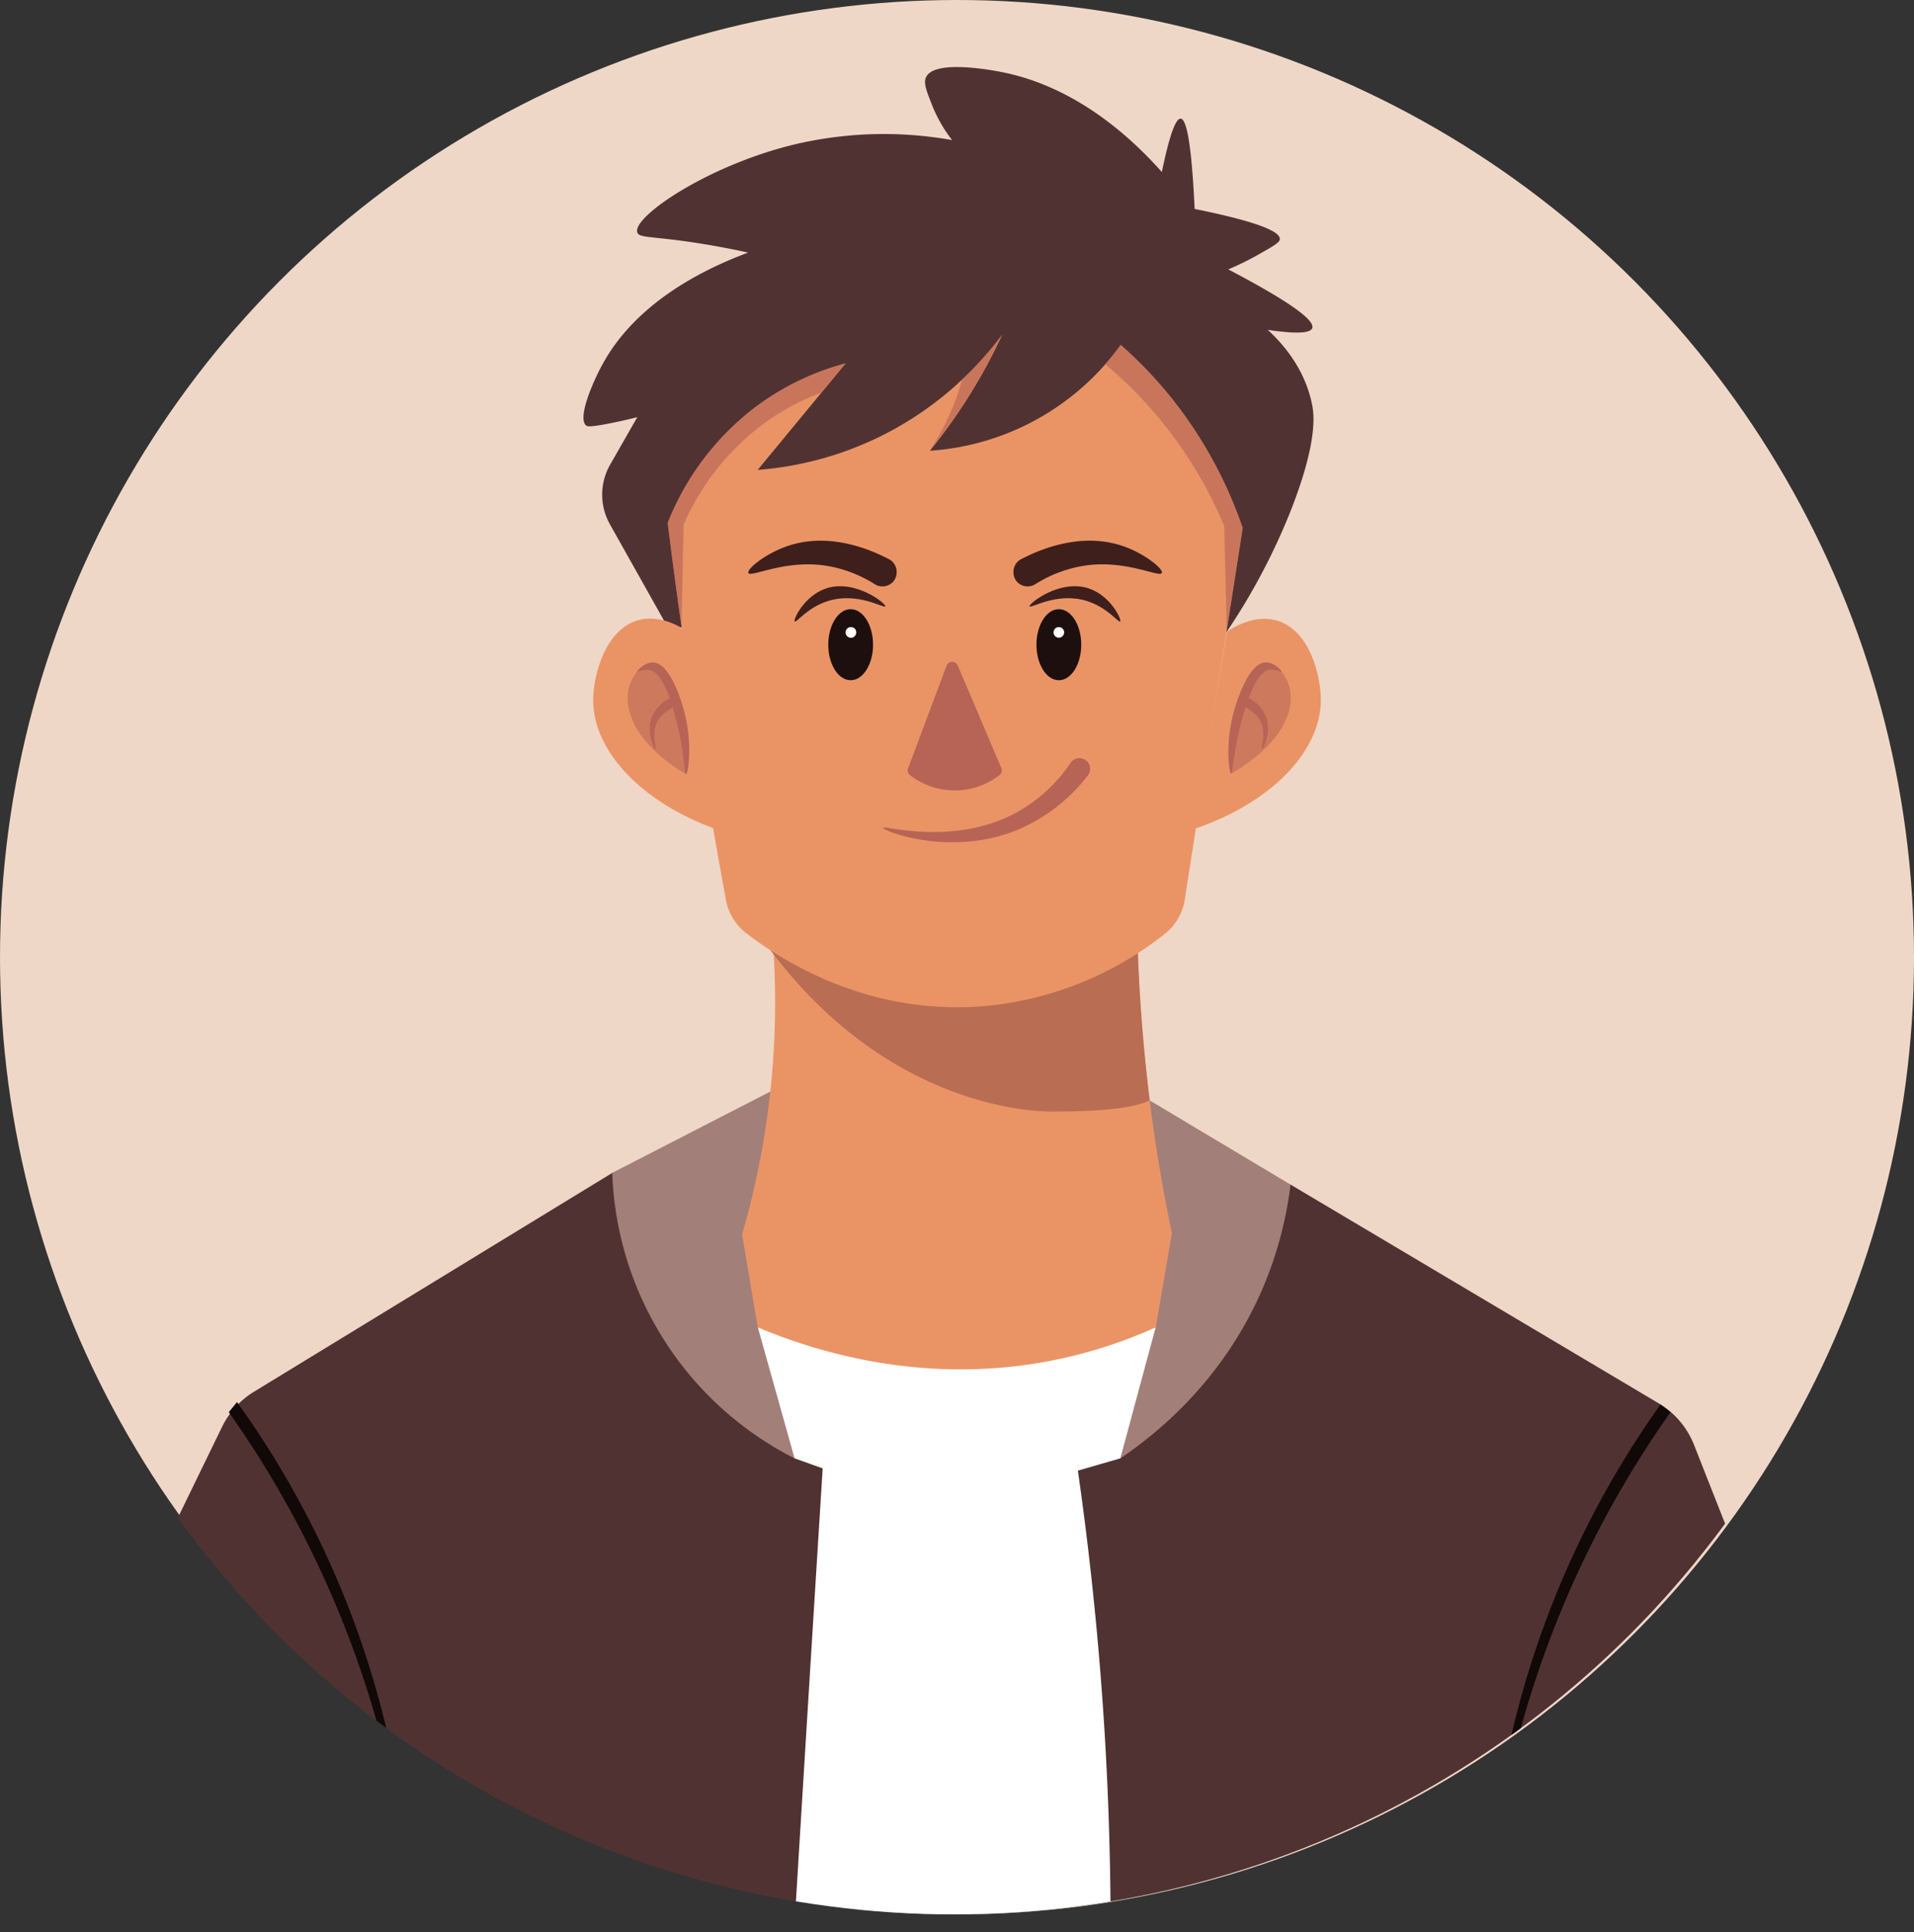 <svg id="fb40a719-a3e5-4503-9a0b-fde85c145b07" data-name="Layer 2" xmlns="http://www.w3.org/2000/svg" xmlns:xlink="http://www.w3.org/1999/xlink" viewBox="0 0 570 575.24"><rect x="0" y="0" width="570" height="575.24" fill="#333333" stroke="none"/><defs><style>.ed2b80a5-b5eb-4ec3-a781-d2a4a0b9efc7{fill:none;}.fd5fa0a3-9d12-4ba6-bc88-923f90e8fe6f{fill:#efd7c7;}.b0b597bb-8182-423f-a3cf-b86dcbc0c022{clip-path:url(#f79f9c44-ebc4-41ca-94e4-bbf627b0a2b5);}.e48f1d16-408b-4252-a64c-a6622268fecb{fill:#513232;}.a81eb60f-bf7b-4913-b19e-1ac68977970c{fill:#a37f79;}.bf69fe39-e95e-4dc8-a12b-a2d8a788c905{fill:#fff;}.e96e28da-6e09-4132-9dc6-50b28e27c46f{fill:#110808;}.f7c80d4c-b3a4-47ec-8b10-10ce36c264f5{fill:#ea9466;}.a1b7bfb6-fb00-4ee5-a99e-657002e1b9c3{fill:#b96d52;}.a9859f76-0fae-4bdb-8f11-bc85ff78a2f4,.ec37d6d5-bdb2-4b07-b2c0-63b2aeffc17e,.ef1556fc-d97f-4f65-b878-8c5f0914da35{fill:#b76456;}.ef1556fc-d97f-4f65-b878-8c5f0914da35{opacity:0.57;}.a0957827-0b29-4cff-b65b-228d22297aaf{fill:#3f1f1c;}.b0ebaa94-0f73-4f57-89c0-9e6016b7c1c8{fill:#1e0f0f;}.a9859f76-0fae-4bdb-8f11-bc85ff78a2f4{opacity:0.64;}</style><clipPath id="f79f9c44-ebc4-41ca-94e4-bbf627b0a2b5" transform="translate(-934.5 -486.48)"><circle class="ed2b80a5-b5eb-4ec3-a781-d2a4a0b9efc7" cx="1218.5" cy="771.48" r="285"/></clipPath></defs><title>maleAvatarIcon</title><circle class="fd5fa0a3-9d12-4ba6-bc88-923f90e8fe6f" cx="285" cy="285" r="285"/><g class="b0b597bb-8182-423f-a3cf-b86dcbc0c022"><path class="e48f1d16-408b-4252-a64c-a6622268fecb" d="M1318.83,839.19l109.6,65.1A25.12,25.12,0,0,1,1439,916.7l9.85,25c-9.5,12.78-86.35,112.54-222,117-147.15,4.83-233.37-106.76-241-117l14.78-30.38a25.14,25.14,0,0,1,9.51-10.46l106.71-65.16Z" transform="translate(-934.5 -486.48)"/><path class="a81eb60f-bf7b-4913-b19e-1ac68977970c" d="M1163.9,811.49l-47.07,24.2a99.18,99.18,0,0,0,54.27,85q-5.47-19.5-10.94-39h118.53l-10.52,39c10.2-6.9,29.7-22.24,41.66-49a113.67,113.67,0,0,0,9-32.5l-41.95-25.07Z" transform="translate(-934.5 -486.48)"/><path class="bf69fe39-e95e-4dc8-a12b-a2d8a788c905" d="M1160.16,881.69h118.53l-10.52,39-12.67,3.66c3.5,24.45,6.31,50.73,8,78.67,1.08,17.93,1.62,35.2,1.72,51.74a163.87,163.87,0,0,1-93.83.19q4-65.62,8.11-131.26l-8.4-3Z" transform="translate(-934.5 -486.48)"/><path class="e96e28da-6e09-4132-9dc6-50b28e27c46f" d="M1432,906.94a302.4,302.4,0,0,0-44.68,94.41l-2.76,2A278,278,0,0,1,1429,904.66Z" transform="translate(-934.5 -486.48)"/><path class="e96e28da-6e09-4132-9dc6-50b28e27c46f" d="M1002.64,906.94a302.4,302.4,0,0,1,44.68,94.41l2.76,2a276.39,276.39,0,0,0-45-99.41Z" transform="translate(-934.5 -486.48)"/><path class="f7c80d4c-b3a4-47ec-8b10-10ce36c264f5" d="M1283.5,853.69q-2.41,14-4.81,28a141.61,141.61,0,0,1-31.53,10c-38.56,7.4-70.82-3.22-87-10q-2.33-13.83-4.66-27.67a248,248,0,0,0,9.35-53.71,244.35,244.35,0,0,0,.06-29.63q-.17-3.06-.41-6l79.41-.49,29.25-.18c0,.88,0,1.77.07,2.66s0,1.58.08,2.38c.4,12.28,1.29,25.34,2.86,39.09q.7,6.27,1.6,12.74,1.41,10,3.11,19.38Q1282.13,847.14,1283.5,853.69Z" transform="translate(-934.5 -486.48)"/><path class="a1b7bfb6-fb00-4ee5-a99e-657002e1b9c3" d="M1276.88,814.12c-4.47,2.17-13.68,3.31-28.06,3.31h0c-.06,0-46.14,2.38-83.91-46.75-2.62-3.41-5.21-7.14-5.21-7.14-1.71-2.47-3.22-4.77-4.54-6.85l88.75,7.51,29.32,2.48c0,.79,0,1.58.08,2.38C1273.86,784.43,1275.08,799.46,1276.88,814.12Z" transform="translate(-934.5 -486.48)"/><path class="e48f1d16-408b-4252-a64c-a6622268fecb" d="M1133.33,673.19l-17.19-30.6a18,18,0,0,1,.07-17.77l8.08-14.13c-1.91.48-4.54,1.11-7.71,1.75-6.54,1.31-7.18,1-7.5.75-2.72-2.14,1.93-13,5-18.5,4.34-7.86,15-22.47,43.21-33-3-.67-7.5-1.6-13-2.5-15.26-2.52-19.37-1.69-20-3.5-1.58-4.56,20.9-20,47-26.25a115.6,115.6,0,0,1,46.75-1.25,42.44,42.44,0,0,1-6-10.5c-1.67-4.25-2.57-6.52-1.75-8.25,2.7-5.7,22.25-1.58,23.75-1.25,9.68,2.1,27.48,8.2,46.46,29.5q3.32-16,5.6-15.88,2.92.18,4.17,26.88c20.47,4.15,25.48,7,25.37,9,0,.9-1.81,2-5.35,4a86.94,86.94,0,0,1-10,5q26.36,13.83,25,17.5-.87,2.35-13.25.5c4.26,3.91,11.14,11.48,13.25,22.5.48,2.53,1.83,11-7,32.83a189.88,189.88,0,0,1-18.45,34.54Z" transform="translate(-934.5 -486.48)"/><path class="f7c80d4c-b3a4-47ec-8b10-10ce36c264f5" d="M1299.84,674.56c2.23-1.49,8.39-5.15,14.81-3.35,9.83,2.76,13.19,16.34,13.21,23.62,0,15.49-15,30.79-37.55,38.4Q1295.07,703.91,1299.84,674.56Z" transform="translate(-934.5 -486.48)"/><path class="ef1556fc-d97f-4f65-b878-8c5f0914da35" d="M1316.13,686.43a5.35,5.35,0,0,0-4-1.47c-8,.91-10.61,27.48-11,31.86,1.63-.91,13.1-7.44,16.51-16.59a14.48,14.48,0,0,0,.94-8.87A12.84,12.84,0,0,0,1316.13,686.43Z" transform="translate(-934.5 -486.48)"/><path class="ec37d6d5-bdb2-4b07-b2c0-63b2aeffc17e" d="M1311.5,683.69c-5.33.08-8.93,12.39-9.51,14.47-2.75,9.85-1.42,18.64-.84,18.66s.51-7.08,3.72-17.92c3-10.2,5.63-12.75,7.89-13,1.64-.18,3.23.82,3.37.53S1313.88,683.65,1311.5,683.69Z" transform="translate(-934.5 -486.48)"/><path class="ec37d6d5-bdb2-4b07-b2c0-63b2aeffc17e" d="M1311,698.74c2.68,4.74-.25,10.85-.69,10.79s1.82-6-1.29-9.68c-1.75-2.09-4.79-3-4.6-4.63a1.31,1.31,0,0,1,.54-.94C1306.24,693.57,1309.51,696,1311,698.74Z" transform="translate(-934.5 -486.48)"/><path class="f7c80d4c-b3a4-47ec-8b10-10ce36c264f5" d="M1139.49,674.68c-2.21-1.53-8.31-5.28-14.76-3.59-9.87,2.6-13.45,16.13-13.58,23.41-.29,15.49,14.46,31,36.93,39Q1143.78,704.09,1139.49,674.68Z" transform="translate(-934.5 -486.48)"/><path class="ef1556fc-d97f-4f65-b878-8c5f0914da35" d="M1124.3,686.39a5.39,5.39,0,0,1,4-1.4c8,1,10.17,27.64,10.51,32-1.62-.93-13-7.64-16.24-16.85a14.51,14.51,0,0,1-.8-8.89A12.86,12.86,0,0,1,1124.3,686.39Z" transform="translate(-934.5 -486.48)"/><path class="ec37d6d5-bdb2-4b07-b2c0-63b2aeffc17e" d="M1129,683.73c5.33.17,8.73,12.53,9.28,14.62,2.59,9.89,1.12,18.66.54,18.67s-.4-7.08-3.43-18c-2.85-10.24-5.43-12.83-7.68-13.12-1.64-.21-3.25.77-3.38.47S1126.6,683.65,1129,683.73Z" transform="translate(-934.5 -486.48)"/><path class="ec37d6d5-bdb2-4b07-b2c0-63b2aeffc17e" d="M1129.19,698.79c-2.75,4.69.08,10.85.52,10.8s-1.72-6,1.44-9.66c1.79-2.06,4.84-2.88,4.67-4.56a1.28,1.28,0,0,0-.52-1C1134.07,693.69,1130.77,696.1,1129.19,698.79Z" transform="translate(-934.5 -486.48)"/><path class="f7c80d4c-b3a4-47ec-8b10-10ce36c264f5" d="M1304.58,643.69q-2.37,15.22-4.75,30.46-6.25,40.1-12.5,80.18a16.12,16.12,0,0,1-5.94,10.2A100.93,100.93,0,0,1,1228.16,786c-34.67,3.11-60.54-13.27-71.48-21.71a16.16,16.16,0,0,1-6-9.85q-4.1-22.28-7.83-45.49-2.89-18.12-5.38-35.78v-.07q-2.22-15.66-4.12-30.93a80.32,80.32,0,0,1,27.5-35.5,78.45,78.45,0,0,1,25.5-12l-7.21,8.72q-9.52,11.52-19,23a99.75,99.75,0,0,0,61-27h0a104.35,104.35,0,0,0,11.8-13.2,165,165,0,0,1-21.51,34.5,76.29,76.29,0,0,0,52.26-25.77c1.89-2.14,3.4-4.1,4.58-5.73a127.36,127.36,0,0,1,15.66,16.5A129.19,129.19,0,0,1,1304.58,643.69Z" transform="translate(-934.5 -486.48)"/><path class="a0957827-0b29-4cff-b65b-228d22297aaf" d="M1199.28,653a3.91,3.91,0,0,1,1.25,1,4.47,4.47,0,0,1,.55,4.78,4.62,4.62,0,0,1-.54.84,4.32,4.32,0,0,1-5.57.78,38.39,38.39,0,0,0-16-5.69c-11.72-1.24-21,3.8-21.59,2.36-.51-1.15,4.81-5.52,11.05-7.79C1181,644.66,1193.57,650,1199.28,653Z" transform="translate(-934.5 -486.48)"/><path class="a0957827-0b29-4cff-b65b-228d22297aaf" d="M1238.55,653a3.91,3.91,0,0,0-1.25,1,4.47,4.47,0,0,0-.55,4.78,4.62,4.62,0,0,0,.54.84,4.32,4.32,0,0,0,5.57.78,38.39,38.39,0,0,1,16.05-5.69c11.72-1.24,21,3.8,21.59,2.36.51-1.15-4.81-5.52-11-7.79C1256.86,644.66,1244.26,650,1238.55,653Z" transform="translate(-934.5 -486.48)"/><path class="a0957827-0b29-4cff-b65b-228d22297aaf" d="M1180.5,661.69c8.66-2.91,18,4.59,17.66,5.33s-8-4.29-16.83-1.67c-6.4,1.91-9.66,6.67-10.17,6.17S1174,663.86,1180.5,661.69Z" transform="translate(-934.5 -486.48)"/><path class="a0957827-0b29-4cff-b65b-228d22297aaf" d="M1258.77,661.69c-8.67-2.91-18,4.59-17.66,5.33s8-4.29,16.83-1.67c6.4,1.91,9.66,6.67,10.17,6.17S1265.26,663.86,1258.77,661.69Z" transform="translate(-934.5 -486.48)"/><ellipse class="b0ebaa94-0f73-4f57-89c0-9e6016b7c1c8" cx="253.33" cy="191.96" rx="6.67" ry="10.58"/><path class="bf69fe39-e95e-4dc8-a12b-a2d8a788c905" d="M1189.5,674.77a1.59,1.59,0,1,1-1.59-1.58A1.58,1.58,0,0,1,1189.5,674.77Z" transform="translate(-934.5 -486.48)"/><ellipse class="b0ebaa94-0f73-4f57-89c0-9e6016b7c1c8" cx="315.33" cy="191.96" rx="6.67" ry="10.58"/><path class="bf69fe39-e95e-4dc8-a12b-a2d8a788c905" d="M1251.41,674.77a1.58,1.58,0,1,1-1.58-1.58A1.58,1.58,0,0,1,1251.41,674.77Z" transform="translate(-934.5 -486.48)"/><path class="ec37d6d5-bdb2-4b07-b2c0-63b2aeffc17e" d="M1216.38,684.7l-11.44,30.52a1.79,1.79,0,0,0,.58,2.07,21.78,21.78,0,0,0,26.62,0,1.82,1.82,0,0,0,.56-2.15q-6.48-15.27-13-30.55A1.81,1.81,0,0,0,1216.38,684.7Z" transform="translate(-934.5 -486.48)"/><path class="ec37d6d5-bdb2-4b07-b2c0-63b2aeffc17e" d="M1253.2,713.81a3.19,3.19,0,1,1,5.22,3.63,51.91,51.91,0,0,1-20.59,16c-20.24,8.45-40.47.38-40.38-.5s22.14,6,41.25-5.38A47,47,0,0,0,1253.2,713.81Z" transform="translate(-934.5 -486.48)"/><path class="a9859f76-0fae-4bdb-8f11-bc85ff78a2f4" d="M1160.83,606.69a78.45,78.45,0,0,1,25.5-12l-7.21,8.72a70.58,70.58,0,0,0-14.79,7.53,74.25,74.25,0,0,0-26.25,31.75q-.32,15.25-.62,30.5v-.07q-2.22-15.66-4.12-30.93A80.32,80.32,0,0,1,1160.83,606.69Z" transform="translate(-934.5 -486.48)"/><path class="a9859f76-0fae-4bdb-8f11-bc85ff78a2f4" d="M1232.84,586.19a165,165,0,0,1-21.51,34.5,73.09,73.09,0,0,0,7-13.25,71.86,71.86,0,0,0,2.71-8h0A104.35,104.35,0,0,0,1232.84,586.19Z" transform="translate(-934.5 -486.48)"/><path class="a9859f76-0fae-4bdb-8f11-bc85ff78a2f4" d="M1304.58,643.69q-2.37,15.22-4.75,30.46-.39-15.46-.75-31a125.87,125.87,0,0,0-35.49-48.27c1.89-2.14,3.4-4.1,4.58-5.73a127.36,127.36,0,0,1,15.66,16.5A129.19,129.19,0,0,1,1304.58,643.69Z" transform="translate(-934.5 -486.48)"/></g></svg>